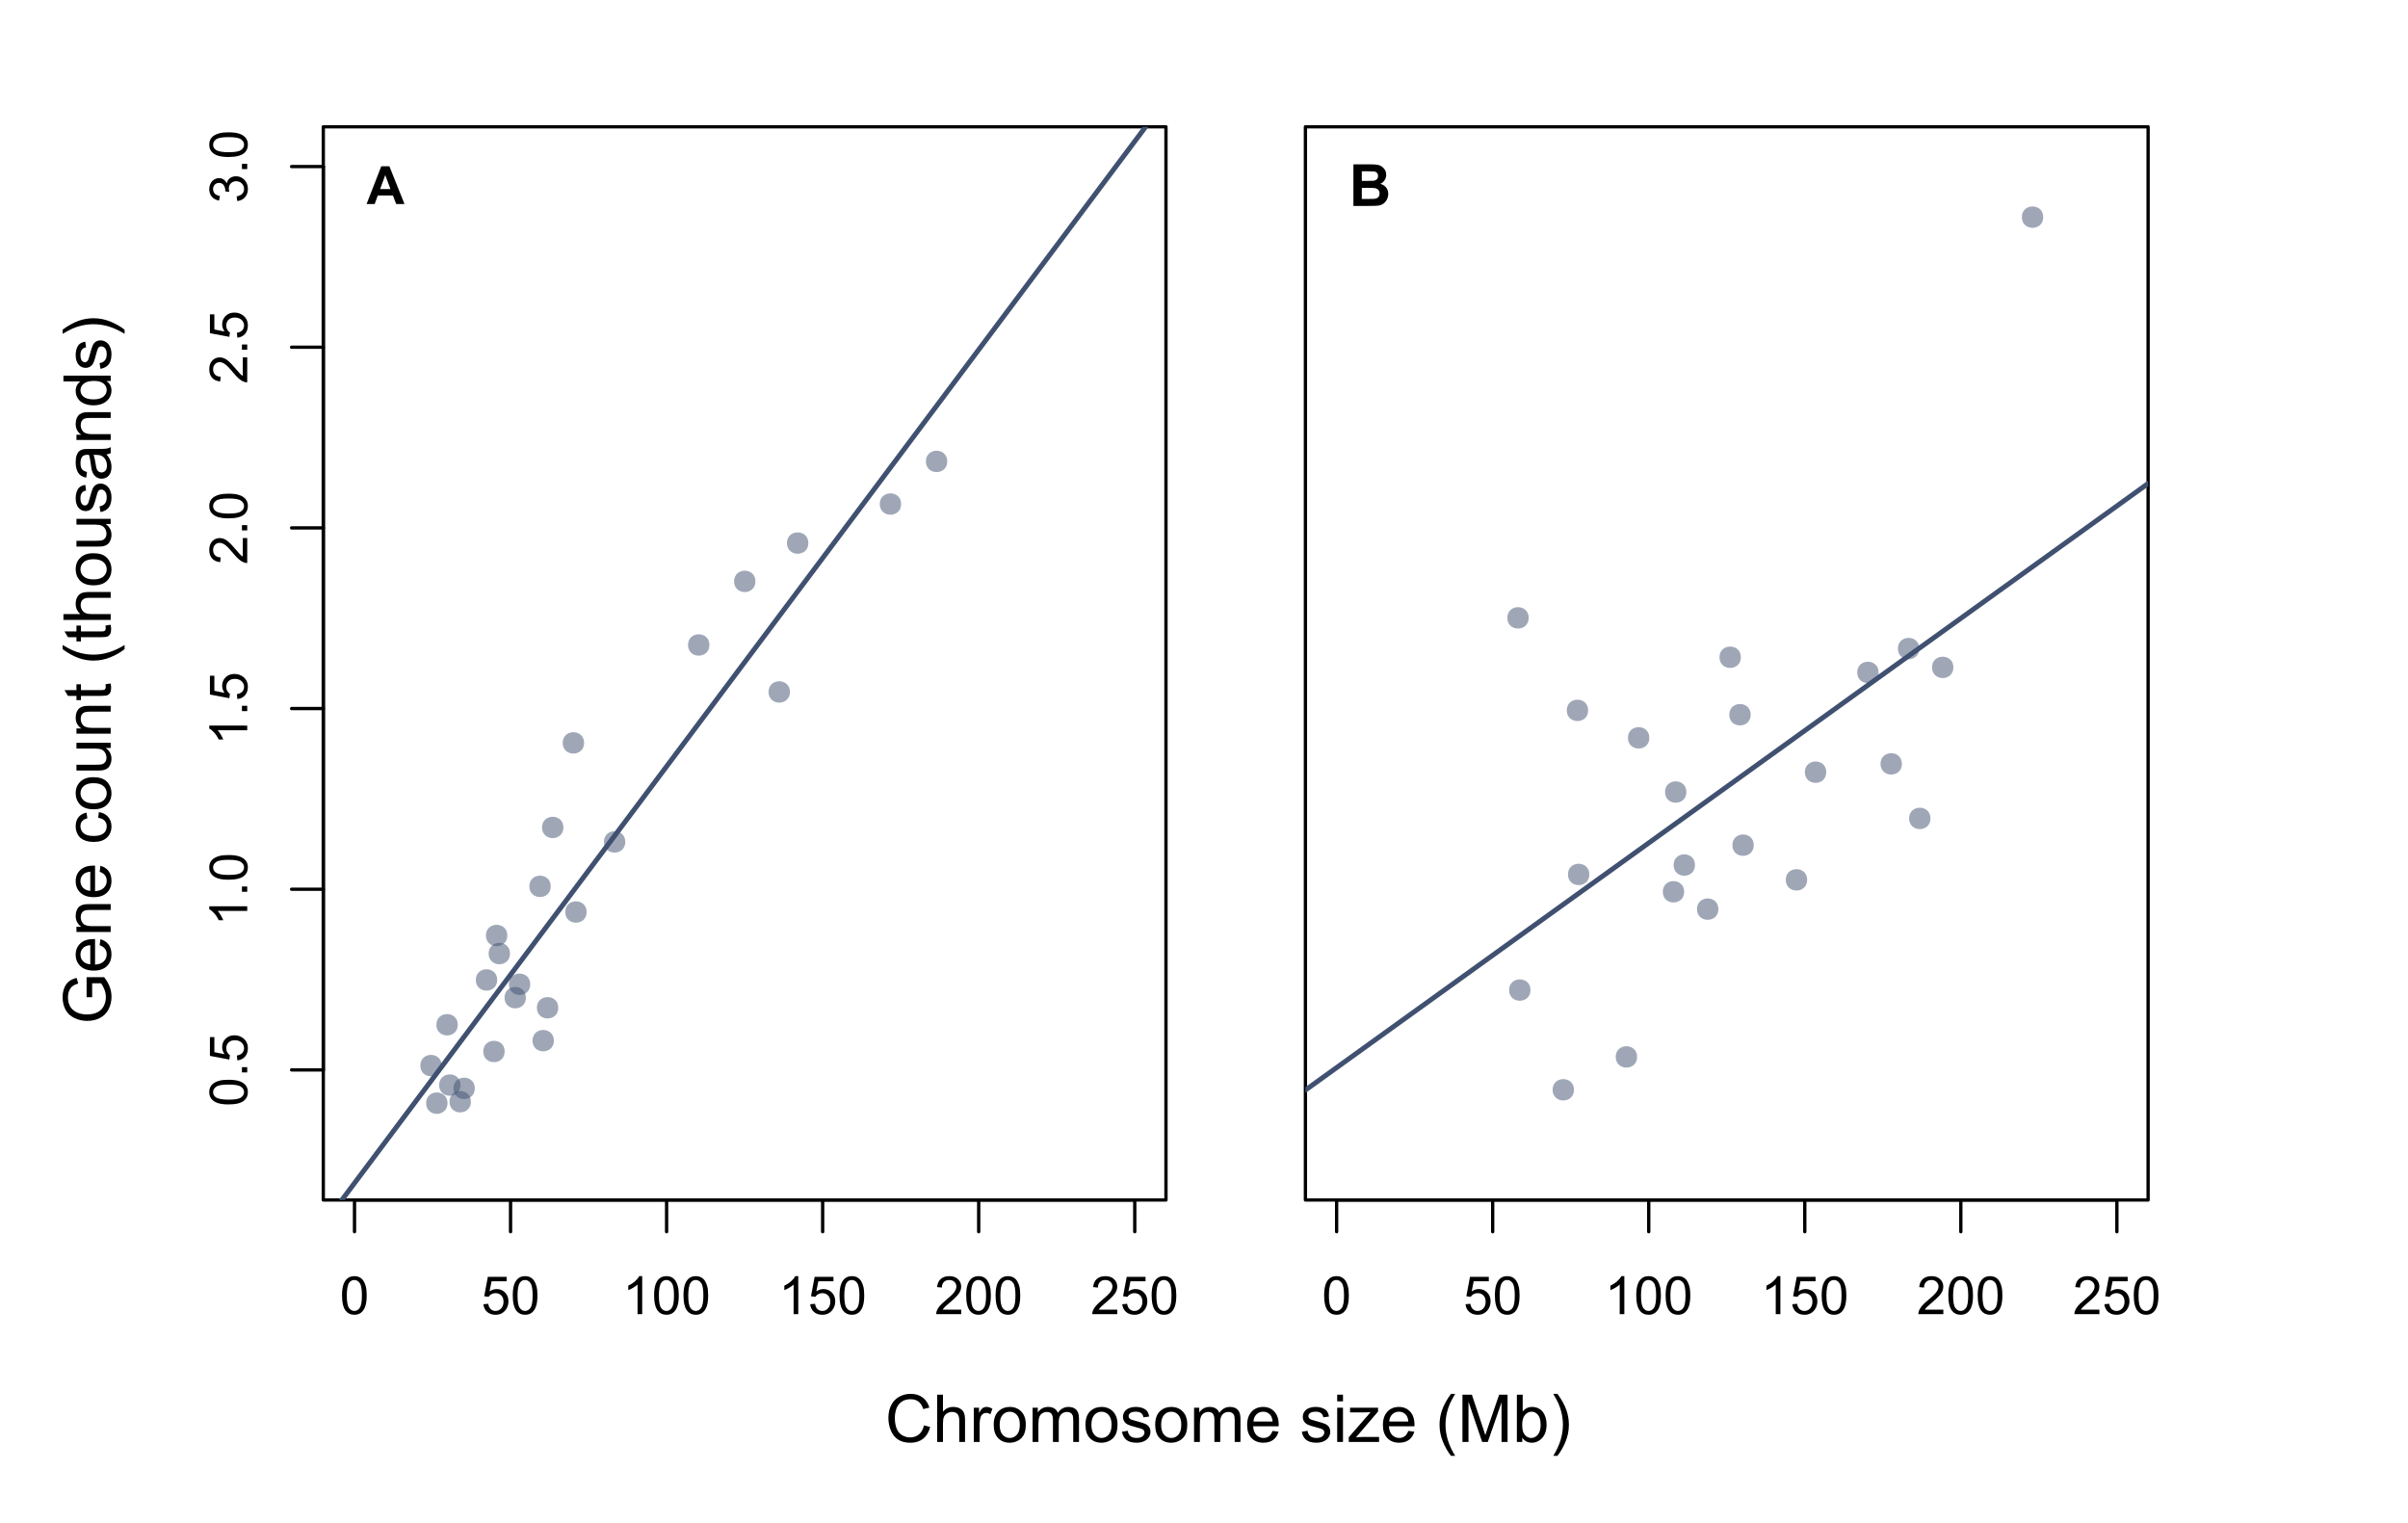<?xml version="1.0" encoding="UTF-8"?>
<svg xmlns="http://www.w3.org/2000/svg" xmlns:xlink="http://www.w3.org/1999/xlink" width="547" height="346" viewBox="0 0 547 346">
<defs>
<g>
<g id="glyph-0-0">
<path d="M 0.5 -4.234 C 0.5 -5.25 0.602 -6.07 0.812 -6.688 C 1.02 -7.309 1.332 -7.785 1.742 -8.121 C 2.156 -8.457 2.672 -8.625 3.297 -8.625 C 3.758 -8.625 4.164 -8.531 4.512 -8.348 C 4.859 -8.16 5.145 -7.895 5.375 -7.543 C 5.598 -7.195 5.777 -6.77 5.906 -6.266 C 6.035 -5.766 6.102 -5.086 6.102 -4.234 C 6.102 -3.227 5.996 -2.414 5.789 -1.797 C 5.582 -1.176 5.273 -0.699 4.859 -0.359 C 4.449 -0.023 3.926 0.148 3.297 0.148 C 2.469 0.148 1.82 -0.152 1.348 -0.742 C 0.781 -1.461 0.5 -2.621 0.5 -4.234 M 1.582 -4.234 C 1.582 -2.824 1.746 -1.887 2.078 -1.422 C 2.406 -0.953 2.812 -0.719 3.297 -0.719 C 3.781 -0.719 4.191 -0.953 4.52 -1.422 C 4.852 -1.891 5.016 -2.828 5.016 -4.234 C 5.016 -5.648 4.852 -6.59 4.52 -7.055 C 4.191 -7.52 3.781 -7.75 3.289 -7.75 C 2.801 -7.75 2.414 -7.547 2.125 -7.137 C 1.766 -6.613 1.582 -5.645 1.582 -4.234 Z M 1.582 -4.234 "/>
</g>
<g id="glyph-0-1">
<path d="M 0.5 -2.25 L 1.605 -2.344 C 1.688 -1.805 1.879 -1.398 2.176 -1.129 C 2.477 -0.855 2.836 -0.719 3.258 -0.719 C 3.766 -0.719 4.195 -0.91 4.547 -1.297 C 4.898 -1.676 5.074 -2.188 5.074 -2.82 C 5.074 -3.418 4.906 -3.895 4.566 -4.242 C 4.23 -4.59 3.785 -4.762 3.242 -4.766 C 2.898 -4.762 2.594 -4.688 2.32 -4.531 C 2.047 -4.379 1.832 -4.18 1.676 -3.93 L 0.688 -4.062 L 1.516 -8.473 L 5.789 -8.473 L 5.789 -7.465 L 2.359 -7.465 L 1.898 -5.156 C 2.414 -5.516 2.953 -5.695 3.523 -5.695 C 4.273 -5.695 4.906 -5.434 5.422 -4.914 C 5.938 -4.395 6.195 -3.727 6.195 -2.914 C 6.195 -2.133 5.965 -1.461 5.516 -0.898 C 4.961 -0.203 4.211 0.148 3.258 0.148 C 2.477 0.148 1.84 -0.074 1.344 -0.508 C 0.852 -0.945 0.57 -1.527 0.5 -2.25 Z M 0.5 -2.25 "/>
</g>
<g id="glyph-0-2">
<path d="M 4.469 0 L 3.414 0 L 3.414 -6.719 C 3.16 -6.477 2.828 -6.234 2.418 -5.992 C 2.004 -5.75 1.633 -5.57 1.305 -5.449 L 1.305 -6.469 C 1.895 -6.746 2.41 -7.082 2.852 -7.477 C 3.293 -7.871 3.605 -8.254 3.789 -8.625 L 4.469 -8.625 Z M 4.469 0 "/>
</g>
<g id="glyph-0-3">
<path d="M 6.039 -1.016 L 6.039 0 L 0.363 0 C 0.355 -0.254 0.395 -0.5 0.484 -0.734 C 0.629 -1.117 0.863 -1.5 1.18 -1.875 C 1.5 -2.25 1.957 -2.684 2.562 -3.176 C 3.492 -3.941 4.125 -4.547 4.453 -4.996 C 4.781 -5.441 4.945 -5.867 4.945 -6.266 C 4.945 -6.68 4.797 -7.035 4.496 -7.32 C 4.199 -7.609 3.809 -7.75 3.328 -7.75 C 2.82 -7.75 2.414 -7.602 2.109 -7.297 C 1.805 -6.992 1.648 -6.57 1.648 -6.031 L 0.562 -6.141 C 0.637 -6.949 0.918 -7.566 1.398 -7.988 C 1.883 -8.414 2.535 -8.625 3.352 -8.625 C 4.176 -8.625 4.828 -8.398 5.309 -7.938 C 5.789 -7.484 6.031 -6.914 6.031 -6.242 C 6.031 -5.895 5.957 -5.559 5.82 -5.227 C 5.676 -4.895 5.445 -4.543 5.117 -4.18 C 4.793 -3.809 4.25 -3.305 3.492 -2.664 C 2.859 -2.133 2.453 -1.773 2.273 -1.586 C 2.094 -1.395 1.945 -1.203 1.828 -1.016 Z M 6.039 -1.016 "/>
</g>
<g id="glyph-1-0">
<path d="M -4.234 -0.5 C -5.25 -0.5 -6.07 -0.602 -6.688 -0.812 C -7.309 -1.02 -7.785 -1.332 -8.121 -1.742 C -8.457 -2.156 -8.625 -2.672 -8.625 -3.301 C -8.625 -3.758 -8.531 -4.164 -8.348 -4.512 C -8.16 -4.859 -7.895 -5.145 -7.543 -5.375 C -7.195 -5.598 -6.77 -5.777 -6.266 -5.906 C -5.766 -6.035 -5.086 -6.102 -4.234 -6.102 C -3.227 -6.102 -2.414 -5.996 -1.797 -5.789 C -1.176 -5.582 -0.699 -5.273 -0.359 -4.859 C -0.023 -4.449 0.148 -3.926 0.148 -3.297 C 0.148 -2.469 -0.152 -1.82 -0.742 -1.348 C -1.461 -0.781 -2.621 -0.5 -4.234 -0.5 M -4.234 -1.582 C -2.824 -1.582 -1.887 -1.746 -1.422 -2.078 C -0.953 -2.406 -0.719 -2.812 -0.719 -3.297 C -0.719 -3.781 -0.953 -4.191 -1.422 -4.52 C -1.891 -4.852 -2.828 -5.016 -4.234 -5.016 C -5.648 -5.016 -6.59 -4.852 -7.055 -4.52 C -7.52 -4.191 -7.75 -3.781 -7.75 -3.289 C -7.75 -2.801 -7.547 -2.414 -7.137 -2.129 C -6.613 -1.766 -5.645 -1.582 -4.234 -1.582 Z M -4.234 -1.582 "/>
</g>
<g id="glyph-1-1">
<path d="M 0 -1.09 L -1.203 -1.09 L -1.199 -2.289 L 0 -2.289 Z M 0 -1.09 "/>
</g>
<g id="glyph-1-2">
<path d="M -2.25 -0.5 L -2.344 -1.605 C -1.805 -1.688 -1.398 -1.879 -1.129 -2.176 C -0.855 -2.477 -0.719 -2.836 -0.719 -3.258 C -0.719 -3.766 -0.91 -4.195 -1.293 -4.547 C -1.676 -4.898 -2.184 -5.074 -2.816 -5.074 C -3.418 -5.074 -3.895 -4.906 -4.242 -4.566 C -4.59 -4.23 -4.762 -3.785 -4.766 -3.242 C -4.762 -2.902 -4.688 -2.594 -4.531 -2.32 C -4.379 -2.047 -4.18 -1.832 -3.93 -1.676 L -4.062 -0.688 L -8.473 -1.52 L -8.473 -5.789 L -7.465 -5.789 L -7.465 -2.363 L -5.156 -1.898 C -5.516 -2.414 -5.695 -2.953 -5.695 -3.523 C -5.695 -4.273 -5.434 -4.906 -4.914 -5.422 C -4.395 -5.938 -3.727 -6.195 -2.91 -6.195 C -2.133 -6.195 -1.461 -5.965 -0.895 -5.516 C -0.203 -4.961 0.148 -4.211 0.148 -3.258 C 0.148 -2.477 -0.074 -1.84 -0.508 -1.344 C -0.945 -0.852 -1.527 -0.57 -2.25 -0.5 Z M -2.25 -0.5 "/>
</g>
<g id="glyph-1-3">
<path d="M 0 -4.469 L 0 -3.414 L -6.719 -3.418 C -6.477 -3.16 -6.234 -2.828 -5.992 -2.418 C -5.75 -2.004 -5.57 -1.637 -5.449 -1.309 L -6.469 -1.309 C -6.746 -1.895 -7.082 -2.41 -7.477 -2.855 C -7.871 -3.293 -8.254 -3.605 -8.625 -3.793 L -8.625 -4.473 Z M 0 -4.469 "/>
</g>
<g id="glyph-1-4">
<path d="M -1.012 -6.039 L 0 -6.039 L 0 -0.363 C -0.254 -0.355 -0.5 -0.395 -0.734 -0.488 C -1.117 -0.629 -1.5 -0.863 -1.875 -1.18 C -2.25 -1.5 -2.684 -1.957 -3.176 -2.562 C -3.941 -3.492 -4.547 -4.125 -4.996 -4.453 C -5.441 -4.781 -5.867 -4.945 -6.266 -4.945 C -6.68 -4.945 -7.035 -4.797 -7.32 -4.496 C -7.609 -4.199 -7.75 -3.809 -7.75 -3.328 C -7.75 -2.82 -7.602 -2.414 -7.297 -2.109 C -6.992 -1.805 -6.57 -1.648 -6.031 -1.648 L -6.141 -0.562 C -6.949 -0.637 -7.566 -0.918 -7.988 -1.402 C -8.414 -1.883 -8.625 -2.535 -8.625 -3.352 C -8.625 -4.176 -8.398 -4.828 -7.938 -5.309 C -7.484 -5.789 -6.914 -6.031 -6.242 -6.031 C -5.895 -6.031 -5.559 -5.957 -5.227 -5.82 C -4.895 -5.676 -4.543 -5.445 -4.18 -5.117 C -3.809 -4.793 -3.305 -4.25 -2.664 -3.492 C -2.133 -2.859 -1.773 -2.453 -1.586 -2.273 C -1.395 -2.094 -1.203 -1.945 -1.012 -1.828 Z M -1.012 -6.039 "/>
</g>
<g id="glyph-1-5">
<path d="M -2.266 -0.504 L -2.406 -1.559 C -1.812 -1.68 -1.379 -1.887 -1.117 -2.176 C -0.852 -2.469 -0.719 -2.82 -0.719 -3.242 C -0.719 -3.734 -0.891 -4.156 -1.234 -4.496 C -1.578 -4.84 -2.004 -5.008 -2.512 -5.008 C -2.996 -5.008 -3.398 -4.852 -3.711 -4.535 C -4.027 -4.219 -4.184 -3.816 -4.184 -3.328 C -4.184 -3.129 -4.145 -2.879 -4.066 -2.586 L -4.992 -2.703 C -4.984 -2.773 -4.98 -2.828 -4.98 -2.871 C -4.98 -3.32 -5.098 -3.723 -5.332 -4.086 C -5.566 -4.441 -5.926 -4.621 -6.414 -4.625 C -6.805 -4.621 -7.121 -4.492 -7.375 -4.23 C -7.629 -3.969 -7.758 -3.629 -7.758 -3.219 C -7.758 -2.805 -7.629 -2.465 -7.371 -2.191 C -7.113 -1.918 -6.727 -1.742 -6.211 -1.664 L -6.398 -0.609 C -7.105 -0.738 -7.652 -1.031 -8.043 -1.488 C -8.43 -1.945 -8.625 -2.516 -8.625 -3.195 C -8.625 -3.664 -8.523 -4.094 -8.324 -4.488 C -8.121 -4.883 -7.848 -5.184 -7.5 -5.395 C -7.152 -5.602 -6.781 -5.707 -6.391 -5.707 C -6.02 -5.707 -5.684 -5.609 -5.379 -5.406 C -5.074 -5.211 -4.832 -4.914 -4.652 -4.523 C -4.535 -5.031 -4.293 -5.426 -3.922 -5.707 C -3.555 -5.988 -3.09 -6.129 -2.535 -6.129 C -1.785 -6.129 -1.152 -5.855 -0.629 -5.309 C -0.109 -4.762 0.152 -4.07 0.152 -3.234 C 0.152 -2.48 -0.074 -1.855 -0.52 -1.355 C -0.969 -0.859 -1.555 -0.574 -2.266 -0.504 Z M -2.266 -0.504 "/>
</g>
<g id="glyph-2-0">
<path d="M 8.82 -3.766 L 10.238 -3.406 C 9.941 -2.238 9.406 -1.348 8.633 -0.734 C 7.859 -0.125 6.91 0.184 5.793 0.184 C 4.637 0.184 3.695 -0.051 2.969 -0.523 C 2.246 -0.996 1.691 -1.676 1.316 -2.57 C 0.938 -3.465 0.746 -4.422 0.746 -5.449 C 0.746 -6.566 0.961 -7.543 1.387 -8.375 C 1.816 -9.207 2.422 -9.84 3.211 -10.273 C 4 -10.703 4.867 -10.922 5.816 -10.922 C 6.891 -10.922 7.793 -10.648 8.523 -10.102 C 9.258 -9.555 9.77 -8.785 10.055 -7.793 L 8.656 -7.465 C 8.406 -8.246 8.047 -8.812 7.574 -9.172 C 7.098 -9.527 6.504 -9.703 5.785 -9.703 C 4.961 -9.703 4.27 -9.508 3.719 -9.109 C 3.164 -8.715 2.773 -8.184 2.547 -7.52 C 2.324 -6.852 2.211 -6.164 2.211 -5.457 C 2.211 -4.543 2.344 -3.746 2.609 -3.066 C 2.879 -2.383 3.289 -1.875 3.852 -1.539 C 4.414 -1.203 5.023 -1.031 5.676 -1.031 C 6.473 -1.031 7.145 -1.262 7.699 -1.723 C 8.25 -2.18 8.621 -2.859 8.82 -3.766 Z M 8.82 -3.766 "/>
</g>
<g id="glyph-2-1">
<path d="M 0.988 0 L 0.988 -10.738 L 2.309 -10.738 L 2.309 -6.883 C 2.922 -7.598 3.699 -7.953 4.637 -7.953 C 5.211 -7.953 5.711 -7.84 6.137 -7.613 C 6.562 -7.387 6.867 -7.074 7.051 -6.672 C 7.234 -6.273 7.324 -5.691 7.324 -4.93 L 7.324 0 L 6.008 0 L 6.008 -4.93 C 6.008 -5.59 5.863 -6.066 5.578 -6.367 C 5.293 -6.668 4.887 -6.82 4.367 -6.82 C 3.973 -6.82 3.605 -6.719 3.262 -6.516 C 2.918 -6.312 2.672 -6.039 2.527 -5.691 C 2.379 -5.344 2.309 -4.867 2.309 -4.254 L 2.309 0 Z M 0.988 0 "/>
</g>
<g id="glyph-2-2">
<path d="M 0.973 0 L 0.973 -7.777 L 2.16 -7.777 L 2.16 -6.598 C 2.465 -7.152 2.742 -7.516 3 -7.691 C 3.254 -7.867 3.539 -7.953 3.844 -7.953 C 4.289 -7.953 4.742 -7.812 5.199 -7.531 L 4.746 -6.305 C 4.422 -6.496 4.102 -6.59 3.781 -6.594 C 3.492 -6.59 3.23 -6.504 3.004 -6.332 C 2.773 -6.16 2.609 -5.918 2.512 -5.609 C 2.367 -5.141 2.293 -4.629 2.293 -4.07 L 2.293 0 Z M 0.973 0 "/>
</g>
<g id="glyph-2-3">
<path d="M 0.5 -3.891 C 0.5 -5.328 0.898 -6.395 1.699 -7.09 C 2.367 -7.664 3.184 -7.953 4.145 -7.953 C 5.215 -7.953 6.09 -7.605 6.766 -6.902 C 7.445 -6.203 7.785 -5.234 7.785 -4 C 7.785 -2.996 7.637 -2.211 7.336 -1.637 C 7.035 -1.062 6.598 -0.617 6.023 -0.301 C 5.449 0.016 4.824 0.176 4.145 0.176 C 3.055 0.176 2.176 -0.172 1.504 -0.871 C 0.832 -1.57 0.5 -2.574 0.5 -3.891 M 1.852 -3.891 C 1.852 -2.895 2.07 -2.148 2.504 -1.652 C 2.938 -1.156 3.484 -0.906 4.145 -0.906 C 4.801 -0.906 5.344 -1.156 5.777 -1.656 C 6.215 -2.152 6.43 -2.914 6.43 -3.934 C 6.43 -4.895 6.211 -5.625 5.773 -6.121 C 5.34 -6.613 4.793 -6.863 4.145 -6.863 C 3.484 -6.863 2.938 -6.617 2.504 -6.125 C 2.07 -5.629 1.852 -4.887 1.852 -3.891 Z M 1.852 -3.891 "/>
</g>
<g id="glyph-2-4">
<path d="M 0.988 0 L 0.988 -7.777 L 2.168 -7.777 L 2.168 -6.688 C 2.41 -7.066 2.738 -7.375 3.141 -7.605 C 3.547 -7.84 4.008 -7.953 4.527 -7.953 C 5.102 -7.953 5.574 -7.836 5.945 -7.594 C 6.312 -7.355 6.57 -7.02 6.723 -6.594 C 7.34 -7.5 8.141 -7.953 9.125 -7.953 C 9.898 -7.953 10.492 -7.742 10.906 -7.312 C 11.32 -6.887 11.527 -6.227 11.527 -5.34 L 11.527 0 L 10.219 0 L 10.219 -4.898 C 10.219 -5.426 10.176 -5.809 10.09 -6.039 C 10.004 -6.27 9.848 -6.457 9.625 -6.598 C 9.398 -6.742 9.137 -6.812 8.832 -6.812 C 8.285 -6.812 7.832 -6.629 7.469 -6.266 C 7.109 -5.902 6.93 -5.32 6.93 -4.52 L 6.93 0 L 5.609 0 L 5.609 -5.055 C 5.609 -5.641 5.504 -6.078 5.289 -6.371 C 5.074 -6.664 4.723 -6.812 4.234 -6.812 C 3.863 -6.812 3.52 -6.715 3.203 -6.52 C 2.891 -6.324 2.66 -6.039 2.52 -5.66 C 2.379 -5.285 2.309 -4.742 2.309 -4.035 L 2.309 0 Z M 0.988 0 "/>
</g>
<g id="glyph-2-5">
<path d="M 0.461 -2.32 L 1.766 -2.527 C 1.84 -2.004 2.043 -1.605 2.375 -1.324 C 2.711 -1.047 3.18 -0.906 3.781 -0.906 C 4.383 -0.906 4.836 -1.031 5.125 -1.277 C 5.422 -1.523 5.566 -1.812 5.566 -2.145 C 5.566 -2.445 5.438 -2.68 5.18 -2.848 C 4.996 -2.965 4.547 -3.113 3.832 -3.297 C 2.863 -3.539 2.195 -3.75 1.82 -3.93 C 1.445 -4.109 1.164 -4.355 0.969 -4.668 C 0.777 -4.984 0.68 -5.332 0.68 -5.711 C 0.68 -6.059 0.762 -6.379 0.918 -6.676 C 1.078 -6.973 1.293 -7.215 1.566 -7.414 C 1.773 -7.562 2.051 -7.691 2.406 -7.797 C 2.762 -7.902 3.141 -7.953 3.547 -7.953 C 4.156 -7.953 4.691 -7.867 5.152 -7.691 C 5.613 -7.516 5.953 -7.277 6.176 -6.977 C 6.395 -6.676 6.547 -6.273 6.629 -5.773 L 5.34 -5.594 C 5.281 -5.996 5.109 -6.309 4.832 -6.531 C 4.551 -6.758 4.152 -6.871 3.641 -6.871 C 3.035 -6.871 2.602 -6.77 2.344 -6.57 C 2.086 -6.371 1.957 -6.137 1.957 -5.867 C 1.957 -5.695 2.008 -5.543 2.117 -5.406 C 2.223 -5.262 2.391 -5.145 2.621 -5.055 C 2.754 -5.004 3.141 -4.891 3.785 -4.719 C 4.719 -4.469 5.371 -4.266 5.738 -4.105 C 6.105 -3.945 6.395 -3.715 6.605 -3.414 C 6.816 -3.109 6.922 -2.734 6.922 -2.285 C 6.922 -1.844 6.793 -1.434 6.535 -1.043 C 6.281 -0.656 5.91 -0.355 5.426 -0.145 C 4.945 0.07 4.398 0.176 3.785 0.176 C 2.777 0.176 2.004 -0.035 1.477 -0.453 C 0.945 -0.875 0.609 -1.496 0.461 -2.32 Z M 0.461 -2.32 "/>
</g>
<g id="glyph-2-6">
<path d="M 6.312 -2.504 L 7.676 -2.336 C 7.461 -1.539 7.062 -0.922 6.48 -0.484 C 5.902 -0.043 5.16 0.176 4.254 0.176 C 3.117 0.176 2.215 -0.176 1.551 -0.875 C 0.883 -1.574 0.551 -2.559 0.551 -3.824 C 0.551 -5.133 0.887 -6.148 1.559 -6.871 C 2.234 -7.594 3.109 -7.953 4.184 -7.953 C 5.223 -7.953 6.07 -7.602 6.73 -6.891 C 7.391 -6.184 7.719 -5.188 7.719 -3.902 C 7.719 -3.824 7.719 -3.707 7.711 -3.551 L 1.91 -3.551 C 1.961 -2.699 2.203 -2.043 2.637 -1.59 C 3.07 -1.137 3.613 -0.906 4.262 -0.906 C 4.746 -0.906 5.16 -1.035 5.5 -1.289 C 5.844 -1.543 6.113 -1.949 6.312 -2.504 M 1.984 -4.637 L 6.328 -4.637 C 6.27 -5.289 6.102 -5.781 5.828 -6.109 C 5.41 -6.617 4.867 -6.871 4.195 -6.871 C 3.59 -6.871 3.082 -6.668 2.668 -6.262 C 2.258 -5.855 2.027 -5.316 1.984 -4.637 Z M 1.984 -4.637 "/>
</g>
<g id="glyph-2-7">
</g>
<g id="glyph-2-8">
<path d="M 0.996 -9.223 L 0.996 -10.738 L 2.312 -10.738 L 2.312 -9.223 L 0.996 -9.223 M 0.996 0 L 0.996 -7.777 L 2.312 -7.777 L 2.312 0 Z M 0.996 0 "/>
</g>
<g id="glyph-2-9">
<path d="M 0.293 0 L 0.293 -1.07 L 5.242 -6.754 C 4.684 -6.723 4.188 -6.711 3.758 -6.711 L 0.586 -6.711 L 0.586 -7.777 L 6.945 -7.777 L 6.945 -6.906 L 2.73 -1.969 L 1.918 -1.07 C 2.508 -1.113 3.062 -1.137 3.582 -1.137 L 7.18 -1.137 L 7.18 0 Z M 0.293 0 "/>
</g>
<g id="glyph-2-10">
<path d="M 3.508 3.156 C 2.781 2.238 2.164 1.164 1.664 -0.066 C 1.16 -1.297 0.906 -2.57 0.906 -3.891 C 0.906 -5.051 1.098 -6.164 1.473 -7.23 C 1.91 -8.465 2.59 -9.695 3.508 -10.922 L 4.453 -10.922 C 3.863 -9.906 3.473 -9.18 3.281 -8.746 C 2.984 -8.07 2.75 -7.367 2.578 -6.637 C 2.367 -5.723 2.262 -4.805 2.262 -3.883 C 2.262 -1.535 2.992 0.812 4.453 3.156 Z M 3.508 3.156 "/>
</g>
<g id="glyph-2-11">
<path d="M 1.113 0 L 1.113 -10.738 L 3.25 -10.738 L 5.793 -3.133 C 6.027 -2.426 6.199 -1.898 6.305 -1.547 C 6.43 -1.938 6.617 -2.508 6.879 -3.266 L 9.449 -10.738 L 11.359 -10.738 L 11.359 0 L 9.992 0 L 9.992 -8.988 L 6.871 0 L 5.59 0 L 2.484 -9.141 L 2.484 0 Z M 1.113 0 "/>
</g>
<g id="glyph-2-12">
<path d="M 2.203 0 L 0.98 0 L 0.98 -10.738 L 2.301 -10.738 L 2.301 -6.906 C 2.855 -7.605 3.566 -7.953 4.43 -7.953 C 4.91 -7.953 5.363 -7.859 5.789 -7.664 C 6.219 -7.473 6.57 -7.199 6.844 -6.852 C 7.121 -6.504 7.336 -6.082 7.492 -5.59 C 7.648 -5.094 7.727 -4.566 7.727 -4.008 C 7.727 -2.672 7.398 -1.645 6.738 -0.914 C 6.078 -0.188 5.289 0.176 4.367 0.176 C 3.445 0.176 2.727 -0.207 2.203 -0.973 L 2.203 0 M 2.191 -3.949 C 2.191 -3.016 2.316 -2.34 2.57 -1.926 C 2.984 -1.246 3.547 -0.906 4.254 -0.906 C 4.832 -0.906 5.328 -1.16 5.75 -1.66 C 6.168 -2.16 6.379 -2.906 6.379 -3.898 C 6.379 -4.91 6.18 -5.66 5.773 -6.145 C 5.371 -6.629 4.887 -6.871 4.312 -6.871 C 3.738 -6.871 3.238 -6.621 2.82 -6.121 C 2.398 -5.617 2.191 -4.895 2.191 -3.949 Z M 2.191 -3.949 "/>
</g>
<g id="glyph-2-13">
<path d="M 1.852 3.156 L 0.906 3.156 C 2.367 0.812 3.098 -1.535 3.098 -3.883 C 3.098 -4.801 2.992 -5.711 2.781 -6.613 C 2.617 -7.348 2.387 -8.051 2.086 -8.723 C 1.898 -9.164 1.504 -9.895 0.906 -10.922 L 1.852 -10.922 C 2.77 -9.695 3.449 -8.465 3.891 -7.23 C 4.266 -6.164 4.453 -5.051 4.453 -3.891 C 4.453 -2.57 4.199 -1.297 3.695 -0.066 C 3.191 1.164 2.574 2.238 1.852 3.156 Z M 1.852 3.156 "/>
</g>
<g id="glyph-3-0">
<path d="M -4.211 -6.18 L -5.473 -6.18 L -5.477 -10.73 L -1.492 -10.73 C -0.938 -10.031 -0.52 -9.312 -0.238 -8.57 C 0.043 -7.828 0.184 -7.066 0.184 -6.285 C 0.184 -5.23 -0.043 -4.27 -0.496 -3.41 C -0.945 -2.547 -1.598 -1.898 -2.453 -1.457 C -3.309 -1.02 -4.262 -0.797 -5.316 -0.797 C -6.363 -0.797 -7.336 -1.016 -8.242 -1.453 C -9.148 -1.891 -9.82 -2.52 -10.262 -3.34 C -10.699 -4.16 -10.922 -5.105 -10.922 -6.176 C -10.922 -6.949 -10.793 -7.652 -10.543 -8.281 C -10.293 -8.906 -9.941 -9.398 -9.492 -9.758 C -9.043 -10.113 -8.457 -10.383 -7.734 -10.57 L -7.383 -9.289 C -7.93 -9.125 -8.359 -8.926 -8.672 -8.688 C -8.984 -8.445 -9.234 -8.105 -9.422 -7.66 C -9.609 -7.215 -9.703 -6.723 -9.703 -6.184 C -9.703 -5.531 -9.605 -4.969 -9.406 -4.496 C -9.211 -4.023 -8.949 -3.641 -8.629 -3.352 C -8.305 -3.059 -7.953 -2.836 -7.566 -2.672 C -6.902 -2.398 -6.18 -2.262 -5.406 -2.262 C -4.449 -2.262 -3.648 -2.43 -3.004 -2.758 C -2.359 -3.086 -1.879 -3.566 -1.566 -4.195 C -1.254 -4.828 -1.098 -5.496 -1.098 -6.203 C -1.098 -6.82 -1.219 -7.418 -1.453 -8.004 C -1.691 -8.59 -1.941 -9.035 -2.211 -9.34 L -4.211 -9.34 Z M -4.211 -6.18 "/>
</g>
<g id="glyph-3-1">
<path d="M -2.504 -6.312 L -2.336 -7.676 C -1.539 -7.461 -0.922 -7.062 -0.484 -6.48 C -0.043 -5.902 0.176 -5.16 0.176 -4.254 C 0.176 -3.117 -0.176 -2.215 -0.875 -1.551 C -1.574 -0.883 -2.559 -0.551 -3.824 -0.551 C -5.133 -0.551 -6.148 -0.887 -6.871 -1.559 C -7.594 -2.234 -7.953 -3.109 -7.953 -4.184 C -7.953 -5.223 -7.602 -6.07 -6.891 -6.73 C -6.184 -7.391 -5.188 -7.719 -3.902 -7.719 C -3.824 -7.719 -3.707 -7.719 -3.551 -7.711 L -3.551 -1.91 C -2.699 -1.961 -2.043 -2.203 -1.59 -2.637 C -1.137 -3.07 -0.906 -3.613 -0.906 -4.262 C -0.906 -4.746 -1.035 -5.16 -1.289 -5.5 C -1.543 -5.844 -1.949 -6.113 -2.504 -6.312 M -4.637 -1.984 L -4.637 -6.328 C -5.289 -6.27 -5.781 -6.102 -6.109 -5.828 C -6.617 -5.41 -6.871 -4.867 -6.871 -4.195 C -6.871 -3.59 -6.668 -3.082 -6.262 -2.668 C -5.855 -2.258 -5.316 -2.027 -4.637 -1.984 Z M -4.637 -1.984 "/>
</g>
<g id="glyph-3-2">
<path d="M 0 -0.988 L -7.777 -0.988 L -7.777 -2.176 L -6.672 -2.176 C -7.527 -2.746 -7.953 -3.57 -7.953 -4.652 C -7.953 -5.121 -7.871 -5.551 -7.703 -5.945 C -7.531 -6.336 -7.312 -6.629 -7.039 -6.828 C -6.766 -7.02 -6.441 -7.156 -6.062 -7.234 C -5.82 -7.285 -5.395 -7.309 -4.781 -7.309 L 0 -7.309 L 0 -5.992 L -4.73 -5.992 C -5.27 -5.992 -5.672 -5.941 -5.938 -5.836 C -6.203 -5.734 -6.414 -5.555 -6.574 -5.293 C -6.73 -5.031 -6.812 -4.723 -6.812 -4.371 C -6.812 -3.812 -6.633 -3.328 -6.277 -2.918 C -5.922 -2.512 -5.242 -2.309 -4.25 -2.309 L 0 -2.309 Z M 0 -0.988 "/>
</g>
<g id="glyph-3-3">
</g>
<g id="glyph-3-4">
<path d="M -2.848 -6.062 L -2.68 -7.359 C -1.785 -7.219 -1.086 -6.855 -0.582 -6.273 C -0.078 -5.691 0.176 -4.973 0.176 -4.125 C 0.176 -3.059 -0.172 -2.203 -0.867 -1.555 C -1.562 -0.91 -2.562 -0.586 -3.859 -0.586 C -4.699 -0.586 -5.434 -0.727 -6.062 -1.004 C -6.695 -1.281 -7.168 -1.707 -7.48 -2.273 C -7.797 -2.844 -7.953 -3.461 -7.953 -4.133 C -7.953 -4.977 -7.742 -5.668 -7.312 -6.203 C -6.887 -6.742 -6.277 -7.086 -5.492 -7.234 L -5.297 -5.953 C -5.816 -5.832 -6.211 -5.617 -6.477 -5.305 C -6.738 -4.996 -6.871 -4.621 -6.871 -4.184 C -6.871 -3.52 -6.633 -2.977 -6.156 -2.562 C -5.68 -2.148 -4.926 -1.941 -3.898 -1.941 C -2.852 -1.941 -2.094 -2.141 -1.617 -2.543 C -1.145 -2.941 -0.906 -3.465 -0.906 -4.109 C -0.906 -4.625 -1.066 -5.059 -1.383 -5.406 C -1.703 -5.75 -2.191 -5.973 -2.848 -6.062 Z M -2.848 -6.062 "/>
</g>
<g id="glyph-3-5">
<path d="M -3.891 -0.5 C -5.328 -0.5 -6.395 -0.898 -7.09 -1.699 C -7.664 -2.367 -7.953 -3.184 -7.953 -4.145 C -7.953 -5.215 -7.605 -6.09 -6.902 -6.766 C -6.203 -7.445 -5.234 -7.785 -4 -7.785 C -2.996 -7.785 -2.211 -7.637 -1.637 -7.336 C -1.062 -7.035 -0.617 -6.598 -0.301 -6.023 C 0.016 -5.449 0.176 -4.824 0.176 -4.145 C 0.176 -3.055 -0.172 -2.176 -0.871 -1.504 C -1.57 -0.832 -2.574 -0.5 -3.891 -0.5 M -3.891 -1.852 C -2.895 -1.852 -2.148 -2.07 -1.652 -2.504 C -1.156 -2.938 -0.906 -3.484 -0.906 -4.145 C -0.906 -4.801 -1.156 -5.344 -1.656 -5.777 C -2.152 -6.215 -2.914 -6.43 -3.934 -6.43 C -4.895 -6.43 -5.625 -6.211 -6.121 -5.773 C -6.613 -5.34 -6.863 -4.793 -6.863 -4.145 C -6.863 -3.488 -6.617 -2.938 -6.125 -2.504 C -5.629 -2.07 -4.887 -1.852 -3.891 -1.852 Z M -3.891 -1.852 "/>
</g>
<g id="glyph-3-6">
<path d="M 0 -6.086 L -1.141 -6.086 C -0.262 -5.48 0.176 -4.656 0.176 -3.617 C 0.176 -3.16 0.086 -2.73 -0.086 -2.332 C -0.262 -1.934 -0.484 -1.641 -0.75 -1.445 C -1.016 -1.254 -1.344 -1.117 -1.727 -1.039 C -1.988 -0.984 -2.398 -0.961 -2.961 -0.961 L -7.777 -0.961 L -7.777 -2.277 L -3.465 -2.277 C -2.777 -2.277 -2.312 -2.305 -2.074 -2.359 C -1.727 -2.441 -1.453 -2.617 -1.258 -2.887 C -1.059 -3.152 -0.961 -3.484 -0.961 -3.883 C -0.961 -4.277 -1.062 -4.648 -1.262 -4.996 C -1.465 -5.34 -1.742 -5.586 -2.09 -5.73 C -2.441 -5.875 -2.945 -5.945 -3.609 -5.945 L -7.777 -5.949 L -7.777 -7.266 L 0 -7.266 Z M 0 -6.086 "/>
</g>
<g id="glyph-3-7">
<path d="M -1.18 -3.867 L -0.016 -4.059 C 0.062 -3.688 0.102 -3.355 0.102 -3.062 C 0.102 -2.582 0.027 -2.211 -0.125 -1.949 C -0.277 -1.684 -0.477 -1.5 -0.723 -1.391 C -0.969 -1.285 -1.488 -1.23 -2.277 -1.23 L -6.754 -1.23 L -6.754 -0.266 L -7.777 -0.266 L -7.777 -1.23 L -9.703 -1.23 L -10.496 -2.543 L -7.777 -2.543 L -7.777 -3.867 L -6.754 -3.867 L -6.754 -2.543 L -2.203 -2.543 C -1.828 -2.543 -1.586 -2.566 -1.48 -2.609 C -1.371 -2.656 -1.285 -2.734 -1.223 -2.84 C -1.16 -2.941 -1.129 -3.094 -1.129 -3.289 C -1.129 -3.434 -1.145 -3.629 -1.18 -3.867 Z M -1.18 -3.867 "/>
</g>
<g id="glyph-3-8">
<path d="M 3.156 -3.508 C 2.238 -2.781 1.164 -2.164 -0.066 -1.664 C -1.297 -1.16 -2.57 -0.91 -3.891 -0.91 C -5.051 -0.91 -6.164 -1.098 -7.23 -1.473 C -8.465 -1.91 -9.695 -2.59 -10.922 -3.508 L -10.922 -4.453 C -9.906 -3.863 -9.18 -3.473 -8.746 -3.281 C -8.07 -2.984 -7.367 -2.75 -6.637 -2.578 C -5.723 -2.367 -4.805 -2.262 -3.883 -2.262 C -1.535 -2.262 0.812 -2.992 3.156 -4.453 Z M 3.156 -3.508 "/>
</g>
<g id="glyph-3-9">
<path d="M 0 -0.988 L -10.738 -0.988 L -10.738 -2.309 L -6.883 -2.309 C -7.598 -2.922 -7.953 -3.699 -7.953 -4.637 C -7.953 -5.211 -7.84 -5.715 -7.613 -6.137 C -7.387 -6.562 -7.074 -6.867 -6.672 -7.051 C -6.273 -7.234 -5.691 -7.324 -4.93 -7.324 L 0 -7.324 L 0 -6.008 L -4.93 -6.008 C -5.59 -6.008 -6.066 -5.863 -6.367 -5.578 C -6.668 -5.293 -6.82 -4.887 -6.82 -4.367 C -6.82 -3.973 -6.719 -3.605 -6.516 -3.262 C -6.312 -2.918 -6.039 -2.672 -5.691 -2.527 C -5.344 -2.379 -4.867 -2.309 -4.254 -2.309 L 0 -2.309 Z M 0 -0.988 "/>
</g>
<g id="glyph-3-10">
<path d="M -2.32 -0.461 L -2.527 -1.766 C -2.004 -1.84 -1.605 -2.043 -1.324 -2.375 C -1.047 -2.711 -0.906 -3.18 -0.906 -3.781 C -0.906 -4.383 -1.031 -4.836 -1.277 -5.125 C -1.523 -5.422 -1.812 -5.566 -2.145 -5.566 C -2.445 -5.566 -2.68 -5.438 -2.848 -5.18 C -2.965 -4.996 -3.113 -4.547 -3.297 -3.832 C -3.539 -2.863 -3.75 -2.195 -3.93 -1.82 C -4.109 -1.445 -4.355 -1.164 -4.668 -0.969 C -4.984 -0.777 -5.332 -0.68 -5.711 -0.68 C -6.059 -0.68 -6.379 -0.762 -6.676 -0.918 C -6.973 -1.078 -7.215 -1.293 -7.414 -1.566 C -7.562 -1.773 -7.691 -2.051 -7.797 -2.406 C -7.902 -2.762 -7.953 -3.141 -7.953 -3.547 C -7.953 -4.156 -7.867 -4.691 -7.691 -5.152 C -7.516 -5.613 -7.277 -5.953 -6.977 -6.176 C -6.676 -6.395 -6.273 -6.547 -5.773 -6.629 L -5.594 -5.34 C -5.996 -5.281 -6.309 -5.109 -6.531 -4.832 C -6.758 -4.551 -6.871 -4.152 -6.871 -3.641 C -6.871 -3.035 -6.77 -2.602 -6.57 -2.344 C -6.371 -2.086 -6.137 -1.957 -5.867 -1.957 C -5.695 -1.957 -5.543 -2.008 -5.406 -2.117 C -5.262 -2.223 -5.145 -2.391 -5.055 -2.621 C -5.004 -2.754 -4.891 -3.141 -4.719 -3.785 C -4.469 -4.719 -4.266 -5.371 -4.105 -5.738 C -3.945 -6.105 -3.715 -6.395 -3.414 -6.605 C -3.109 -6.816 -2.734 -6.922 -2.285 -6.922 C -1.844 -6.922 -1.434 -6.793 -1.043 -6.535 C -0.656 -6.281 -0.355 -5.91 -0.145 -5.426 C 0.07 -4.945 0.176 -4.398 0.176 -3.785 C 0.176 -2.777 -0.035 -2.004 -0.453 -1.477 C -0.875 -0.945 -1.496 -0.609 -2.32 -0.461 Z M -2.32 -0.461 "/>
</g>
<g id="glyph-3-11">
<path d="M -0.961 -6.062 C -0.543 -5.574 -0.25 -5.105 -0.082 -4.656 C 0.09 -4.203 0.176 -3.719 0.176 -3.199 C 0.176 -2.348 -0.031 -1.688 -0.449 -1.23 C -0.867 -0.77 -1.402 -0.543 -2.051 -0.543 C -2.43 -0.543 -2.781 -0.629 -3.094 -0.801 C -3.41 -0.977 -3.664 -1.203 -3.852 -1.484 C -4.043 -1.766 -4.188 -2.082 -4.285 -2.434 C -4.352 -2.691 -4.418 -3.082 -4.484 -3.605 C -4.609 -4.668 -4.762 -5.453 -4.938 -5.953 C -5.117 -5.961 -5.23 -5.961 -5.281 -5.961 C -5.816 -5.961 -6.195 -5.836 -6.414 -5.59 C -6.715 -5.25 -6.863 -4.75 -6.863 -4.086 C -6.863 -3.465 -6.754 -3.008 -6.535 -2.715 C -6.32 -2.418 -5.934 -2.199 -5.383 -2.059 L -5.559 -0.77 C -6.109 -0.887 -6.555 -1.078 -6.895 -1.348 C -7.234 -1.617 -7.496 -2.004 -7.68 -2.512 C -7.863 -3.02 -7.953 -3.609 -7.953 -4.277 C -7.953 -4.941 -7.875 -5.48 -7.719 -5.895 C -7.562 -6.312 -7.367 -6.617 -7.129 -6.812 C -6.895 -7.008 -6.594 -7.145 -6.234 -7.223 C -6.008 -7.266 -5.602 -7.289 -5.016 -7.289 L -3.258 -7.289 C -2.035 -7.289 -1.258 -7.316 -0.934 -7.371 C -0.609 -7.43 -0.297 -7.539 0 -7.703 L 0 -6.328 C -0.273 -6.191 -0.594 -6.102 -0.961 -6.062 M -3.902 -5.953 C -3.707 -5.477 -3.543 -4.758 -3.406 -3.801 C -3.328 -3.258 -3.238 -2.875 -3.141 -2.652 C -3.043 -2.426 -2.902 -2.254 -2.715 -2.133 C -2.527 -2.008 -2.316 -1.949 -2.086 -1.949 C -1.734 -1.949 -1.441 -2.082 -1.207 -2.348 C -0.973 -2.613 -0.855 -3.004 -0.855 -3.516 C -0.855 -4.023 -0.969 -4.477 -1.191 -4.871 C -1.414 -5.266 -1.715 -5.555 -2.102 -5.742 C -2.398 -5.883 -2.84 -5.953 -3.422 -5.953 Z M -3.902 -5.953 "/>
</g>
<g id="glyph-3-12">
<path d="M 0 -6.035 L -0.98 -6.035 C -0.211 -5.543 0.176 -4.816 0.176 -3.859 C 0.176 -3.238 0.004 -2.668 -0.336 -2.148 C -0.68 -1.629 -1.156 -1.227 -1.77 -0.941 C -2.383 -0.656 -3.086 -0.512 -3.883 -0.512 C -4.656 -0.512 -5.363 -0.641 -5.996 -0.902 C -6.629 -1.16 -7.113 -1.547 -7.449 -2.066 C -7.785 -2.582 -7.953 -3.16 -7.953 -3.801 C -7.953 -4.27 -7.855 -4.688 -7.656 -5.055 C -7.461 -5.422 -7.203 -5.719 -6.883 -5.945 L -10.738 -5.949 L -10.738 -7.258 L 0 -7.258 L 0 -6.035 M -3.883 -1.867 C -2.887 -1.867 -2.141 -2.078 -1.648 -2.496 C -1.156 -2.918 -0.906 -3.414 -0.906 -3.984 C -0.906 -4.559 -1.145 -5.051 -1.613 -5.453 C -2.086 -5.855 -2.805 -6.059 -3.773 -6.059 C -4.836 -6.059 -5.617 -5.852 -6.117 -5.441 C -6.613 -5.031 -6.863 -4.527 -6.863 -3.926 C -6.863 -3.34 -6.625 -2.852 -6.145 -2.457 C -5.668 -2.062 -4.91 -1.867 -3.883 -1.867 Z M -3.883 -1.867 "/>
</g>
<g id="glyph-3-13">
<path d="M 3.156 -1.852 L 3.156 -0.906 C 0.812 -2.367 -1.535 -3.098 -3.883 -3.098 C -4.801 -3.098 -5.711 -2.992 -6.613 -2.785 C -7.348 -2.617 -8.051 -2.387 -8.723 -2.086 C -9.164 -1.898 -9.895 -1.504 -10.922 -0.91 L -10.922 -1.852 C -9.695 -2.77 -8.465 -3.449 -7.23 -3.891 C -6.164 -4.266 -5.051 -4.453 -3.891 -4.453 C -2.57 -4.453 -1.297 -4.199 -0.066 -3.695 C 1.164 -3.191 2.238 -2.574 3.156 -1.852 Z M 3.156 -1.852 "/>
</g>
<g id="glyph-4-0">
<path d="M 8.617 0 L 6.734 0 L 5.984 -1.953 L 2.547 -1.953 L 1.84 0 L 0 0 L 3.344 -8.59 L 5.18 -8.59 L 8.617 0 M 5.426 -3.398 L 4.242 -6.586 L 3.082 -3.398 Z M 5.426 -3.398 "/>
</g>
<g id="glyph-5-0">
<path d="M 0.969 -9.449 L 4.742 -9.449 C 5.492 -9.449 6.051 -9.418 6.418 -9.355 C 6.785 -9.293 7.113 -9.164 7.402 -8.965 C 7.691 -8.77 7.934 -8.504 8.129 -8.176 C 8.32 -7.848 8.418 -7.48 8.418 -7.07 C 8.418 -6.629 8.297 -6.223 8.059 -5.852 C 7.82 -5.484 7.496 -5.207 7.09 -5.02 C 7.664 -4.852 8.109 -4.566 8.418 -4.164 C 8.727 -3.758 8.883 -3.285 8.883 -2.738 C 8.883 -2.309 8.781 -1.891 8.582 -1.484 C 8.383 -1.078 8.109 -0.754 7.762 -0.512 C 7.418 -0.27 6.992 -0.121 6.484 -0.062 C 6.164 -0.031 5.398 -0.008 4.184 0 L 0.969 0 L 0.969 -9.449 M 2.875 -7.875 L 2.875 -5.691 L 4.125 -5.691 C 4.867 -5.691 5.332 -5.703 5.512 -5.723 C 5.836 -5.762 6.094 -5.875 6.281 -6.062 C 6.469 -6.25 6.562 -6.496 6.562 -6.801 C 6.562 -7.094 6.48 -7.328 6.32 -7.512 C 6.16 -7.695 5.918 -7.805 5.602 -7.844 C 5.41 -7.867 4.867 -7.875 3.969 -7.875 L 2.875 -7.875 M 2.875 -4.117 L 2.875 -1.594 L 4.641 -1.594 C 5.328 -1.594 5.766 -1.613 5.949 -1.648 C 6.234 -1.703 6.465 -1.828 6.641 -2.027 C 6.82 -2.227 6.91 -2.496 6.91 -2.828 C 6.91 -3.113 6.84 -3.355 6.703 -3.551 C 6.566 -3.75 6.367 -3.895 6.105 -3.984 C 5.848 -4.074 5.281 -4.117 4.414 -4.117 Z M 2.875 -4.117 "/>
</g>
</g>
<clipPath id="clip-0">
<path clip-rule="nonzero" d="M 73.441 28.801 L 264.863 28.801 L 264.863 272.562 L 73.441 272.562 Z M 73.441 28.801 "/>
</clipPath>
<clipPath id="clip-1">
<path clip-rule="nonzero" d="M 296.539 109 L 487.961 109 L 487.961 249 L 296.539 249 Z M 296.539 109 "/>
</clipPath>
</defs>
<rect x="-54.7" y="-34.6" width="656.4" height="415.2" fill="rgb(100%, 100%, 100%)" fill-opacity="1"/>
<path fill-rule="nonzero" fill="rgb(25.098%, 31.373%, 43.922%)" fill-opacity="0.498" d="M 215.184 104.801 C 215.184 108.039 210.324 108.039 210.324 104.801 C 210.324 101.562 215.184 101.562 215.184 104.801 "/>
<path fill-rule="nonzero" fill="rgb(25.098%, 31.373%, 43.922%)" fill-opacity="0.498" d="M 204.703 114.484 C 204.703 117.727 199.844 117.727 199.844 114.484 C 199.844 111.246 204.703 111.246 204.703 114.484 "/>
<path fill-rule="nonzero" fill="rgb(25.098%, 31.373%, 43.922%)" fill-opacity="0.498" d="M 183.625 123.348 C 183.625 126.59 178.762 126.59 178.762 123.348 C 178.762 120.109 183.625 120.109 183.625 123.348 "/>
<path fill-rule="nonzero" fill="rgb(25.098%, 31.373%, 43.922%)" fill-opacity="0.498" d="M 179.445 157.164 C 179.445 160.402 174.586 160.402 174.586 157.164 C 174.586 153.926 179.445 153.926 179.445 157.164 "/>
<path fill-rule="nonzero" fill="rgb(25.098%, 31.373%, 43.922%)" fill-opacity="0.498" d="M 171.609 132.051 C 171.609 135.289 166.75 135.289 166.75 132.051 C 166.75 128.809 171.609 128.809 171.609 132.051 "/>
<path fill-rule="nonzero" fill="rgb(25.098%, 31.373%, 43.922%)" fill-opacity="0.498" d="M 161.152 146.496 C 161.152 149.734 156.293 149.734 156.293 146.496 C 156.293 143.254 161.152 143.254 161.152 146.496 "/>
<path fill-rule="nonzero" fill="rgb(25.098%, 31.373%, 43.922%)" fill-opacity="0.498" d="M 142.043 191.223 C 142.043 194.465 137.184 194.465 137.184 191.223 C 137.184 187.984 142.043 187.984 142.043 191.223 "/>
<path fill-rule="nonzero" fill="rgb(25.098%, 31.373%, 43.922%)" fill-opacity="0.498" d="M 133.262 207.148 C 133.262 210.387 128.402 210.387 128.402 207.148 C 128.402 203.906 133.262 203.906 133.262 207.148 "/>
<path fill-rule="nonzero" fill="rgb(25.098%, 31.373%, 43.922%)" fill-opacity="0.498" d="M 132.688 168.734 C 132.688 171.977 127.824 171.977 127.824 168.734 C 127.824 165.496 132.688 165.496 132.688 168.734 "/>
<path fill-rule="nonzero" fill="rgb(25.098%, 31.373%, 43.922%)" fill-opacity="0.498" d="M 127.984 187.941 C 127.984 191.18 123.125 191.18 123.125 187.941 C 123.125 184.703 127.984 184.703 127.984 187.941 "/>
<path fill-rule="nonzero" fill="rgb(25.098%, 31.373%, 43.922%)" fill-opacity="0.498" d="M 126.816 228.898 C 126.816 232.137 121.957 232.137 121.957 228.898 C 121.957 225.656 126.816 225.656 126.816 228.898 "/>
<path fill-rule="nonzero" fill="rgb(25.098%, 31.373%, 43.922%)" fill-opacity="0.498" d="M 125.82 236.367 C 125.82 239.605 120.961 239.605 120.961 236.367 C 120.961 233.125 125.82 233.125 125.82 236.367 "/>
<path fill-rule="nonzero" fill="rgb(25.098%, 31.373%, 43.922%)" fill-opacity="0.498" d="M 125.105 201.32 C 125.105 204.559 120.242 204.559 120.242 201.32 C 120.242 198.078 125.105 198.078 125.105 201.32 "/>
<path fill-rule="nonzero" fill="rgb(25.098%, 31.373%, 43.922%)" fill-opacity="0.498" d="M 120.457 223.562 C 120.457 226.801 115.598 226.801 115.598 223.562 C 115.598 220.32 120.457 220.32 120.457 223.562 "/>
<path fill-rule="nonzero" fill="rgb(25.098%, 31.373%, 43.922%)" fill-opacity="0.498" d="M 119.465 226.598 C 119.465 229.84 114.605 229.84 114.605 226.598 C 114.605 223.359 119.465 223.359 119.465 226.598 "/>
<path fill-rule="nonzero" fill="rgb(25.098%, 31.373%, 43.922%)" fill-opacity="0.498" d="M 115.855 216.586 C 115.855 219.824 110.992 219.824 110.992 216.586 C 110.992 213.344 115.855 213.344 115.855 216.586 "/>
<path fill-rule="nonzero" fill="rgb(25.098%, 31.373%, 43.922%)" fill-opacity="0.498" d="M 115.242 212.48 C 115.242 215.723 110.383 215.723 110.383 212.48 C 110.383 209.242 115.242 209.242 115.242 212.48 "/>
<path fill-rule="nonzero" fill="rgb(25.098%, 31.373%, 43.922%)" fill-opacity="0.498" d="M 114.641 238.828 C 114.641 242.066 109.777 242.066 109.777 238.828 C 109.777 235.586 114.641 235.586 114.641 238.828 "/>
<path fill-rule="nonzero" fill="rgb(25.098%, 31.373%, 43.922%)" fill-opacity="0.498" d="M 112.945 222.578 C 112.945 225.816 108.086 225.816 108.086 222.578 C 108.086 219.336 112.945 219.336 112.945 222.578 "/>
<path fill-rule="nonzero" fill="rgb(25.098%, 31.373%, 43.922%)" fill-opacity="0.498" d="M 107.859 247.199 C 107.859 250.438 103 250.438 103 247.199 C 103 243.961 107.859 243.961 107.859 247.199 "/>
<path fill-rule="nonzero" fill="rgb(25.098%, 31.373%, 43.922%)" fill-opacity="0.498" d="M 106.969 250.234 C 106.969 253.477 102.109 253.477 102.109 250.234 C 102.109 246.996 106.969 246.996 106.969 250.234 "/>
<path fill-rule="nonzero" fill="rgb(25.098%, 31.373%, 43.922%)" fill-opacity="0.498" d="M 104.609 246.461 C 104.609 249.699 99.75 249.699 99.75 246.461 C 99.75 243.219 104.609 243.219 104.609 246.461 "/>
<path fill-rule="nonzero" fill="rgb(25.098%, 31.373%, 43.922%)" fill-opacity="0.498" d="M 103.988 232.754 C 103.988 235.992 99.129 235.992 99.129 232.754 C 99.129 229.516 103.988 229.516 103.988 232.754 "/>
<path fill-rule="nonzero" fill="rgb(25.098%, 31.373%, 43.922%)" fill-opacity="0.498" d="M 101.66 250.562 C 101.66 253.805 96.797 253.805 96.797 250.562 C 96.797 247.324 101.66 247.324 101.66 250.562 "/>
<path fill-rule="nonzero" fill="rgb(25.098%, 31.373%, 43.922%)" fill-opacity="0.498" d="M 100.34 242.027 C 100.34 245.27 95.48 245.27 95.48 242.027 C 95.48 238.789 100.34 238.789 100.34 242.027 "/>
<path fill="none" stroke-width="0.75" stroke-linecap="round" stroke-linejoin="round" stroke="rgb(0%, 0%, 0%)" stroke-opacity="1" stroke-miterlimit="10" d="M 80.531 272.559 L 257.77 272.559 "/>
<path fill="none" stroke-width="0.75" stroke-linecap="round" stroke-linejoin="round" stroke="rgb(0%, 0%, 0%)" stroke-opacity="1" stroke-miterlimit="10" d="M 80.531 272.559 L 80.531 279.762 "/>
<path fill="none" stroke-width="0.75" stroke-linecap="round" stroke-linejoin="round" stroke="rgb(0%, 0%, 0%)" stroke-opacity="1" stroke-miterlimit="10" d="M 115.977 272.559 L 115.977 279.762 "/>
<path fill="none" stroke-width="0.75" stroke-linecap="round" stroke-linejoin="round" stroke="rgb(0%, 0%, 0%)" stroke-opacity="1" stroke-miterlimit="10" d="M 151.426 272.559 L 151.426 279.762 "/>
<path fill="none" stroke-width="0.75" stroke-linecap="round" stroke-linejoin="round" stroke="rgb(0%, 0%, 0%)" stroke-opacity="1" stroke-miterlimit="10" d="M 186.875 272.559 L 186.875 279.762 "/>
<path fill="none" stroke-width="0.75" stroke-linecap="round" stroke-linejoin="round" stroke="rgb(0%, 0%, 0%)" stroke-opacity="1" stroke-miterlimit="10" d="M 222.32 272.559 L 222.32 279.762 "/>
<path fill="none" stroke-width="0.75" stroke-linecap="round" stroke-linejoin="round" stroke="rgb(0%, 0%, 0%)" stroke-opacity="1" stroke-miterlimit="10" d="M 257.77 272.559 L 257.77 279.762 "/>
<g fill="rgb(0%, 0%, 0%)" fill-opacity="1">
<use xlink:href="#glyph-0-0" x="77.195" y="298.48"/>
</g>
<g fill="rgb(0%, 0%, 0%)" fill-opacity="1">
<use xlink:href="#glyph-0-1" x="109.305" y="298.48"/>
<use xlink:href="#glyph-0-0" x="115.979" y="298.48"/>
</g>
<g fill="rgb(0%, 0%, 0%)" fill-opacity="1">
<use xlink:href="#glyph-0-2" x="141.414" y="298.48"/>
<use xlink:href="#glyph-0-0" x="148.088" y="298.48"/>
<use xlink:href="#glyph-0-0" x="154.762" y="298.48"/>
</g>
<g fill="rgb(0%, 0%, 0%)" fill-opacity="1">
<use xlink:href="#glyph-0-2" x="176.863" y="298.48"/>
<use xlink:href="#glyph-0-1" x="183.537" y="298.48"/>
<use xlink:href="#glyph-0-0" x="190.211" y="298.48"/>
</g>
<g fill="rgb(0%, 0%, 0%)" fill-opacity="1">
<use xlink:href="#glyph-0-3" x="212.309" y="298.48"/>
<use xlink:href="#glyph-0-0" x="218.982" y="298.48"/>
<use xlink:href="#glyph-0-0" x="225.656" y="298.48"/>
</g>
<g fill="rgb(0%, 0%, 0%)" fill-opacity="1">
<use xlink:href="#glyph-0-3" x="247.758" y="298.48"/>
<use xlink:href="#glyph-0-1" x="254.432" y="298.48"/>
<use xlink:href="#glyph-0-0" x="261.105" y="298.48"/>
</g>
<path fill="none" stroke-width="0.75" stroke-linecap="round" stroke-linejoin="round" stroke="rgb(0%, 0%, 0%)" stroke-opacity="1" stroke-miterlimit="10" d="M 73.441 243.012 L 73.441 37.828 "/>
<path fill="none" stroke-width="0.75" stroke-linecap="round" stroke-linejoin="round" stroke="rgb(0%, 0%, 0%)" stroke-opacity="1" stroke-miterlimit="10" d="M 73.441 243.012 L 66.238 243.012 "/>
<path fill="none" stroke-width="0.75" stroke-linecap="round" stroke-linejoin="round" stroke="rgb(0%, 0%, 0%)" stroke-opacity="1" stroke-miterlimit="10" d="M 73.441 201.977 L 66.238 201.977 "/>
<path fill="none" stroke-width="0.75" stroke-linecap="round" stroke-linejoin="round" stroke="rgb(0%, 0%, 0%)" stroke-opacity="1" stroke-miterlimit="10" d="M 73.441 160.938 L 66.238 160.938 "/>
<path fill="none" stroke-width="0.75" stroke-linecap="round" stroke-linejoin="round" stroke="rgb(0%, 0%, 0%)" stroke-opacity="1" stroke-miterlimit="10" d="M 73.441 119.902 L 66.238 119.902 "/>
<path fill="none" stroke-width="0.75" stroke-linecap="round" stroke-linejoin="round" stroke="rgb(0%, 0%, 0%)" stroke-opacity="1" stroke-miterlimit="10" d="M 73.441 78.863 L 66.238 78.863 "/>
<path fill="none" stroke-width="0.75" stroke-linecap="round" stroke-linejoin="round" stroke="rgb(0%, 0%, 0%)" stroke-opacity="1" stroke-miterlimit="10" d="M 73.441 37.828 L 66.238 37.828 "/>
<g fill="rgb(0%, 0%, 0%)" fill-opacity="1">
<use xlink:href="#glyph-1-0" x="56.16" y="251.352"/>
<use xlink:href="#glyph-1-1" x="56.16" y="244.678"/>
<use xlink:href="#glyph-1-2" x="56.16" y="241.344"/>
</g>
<g fill="rgb(0%, 0%, 0%)" fill-opacity="1">
<use xlink:href="#glyph-1-3" x="56.16" y="210.316"/>
<use xlink:href="#glyph-1-1" x="56.16" y="203.643"/>
<use xlink:href="#glyph-1-0" x="56.16" y="200.309"/>
</g>
<g fill="rgb(0%, 0%, 0%)" fill-opacity="1">
<use xlink:href="#glyph-1-3" x="56.16" y="169.277"/>
<use xlink:href="#glyph-1-1" x="56.16" y="162.604"/>
<use xlink:href="#glyph-1-2" x="56.16" y="159.27"/>
</g>
<g fill="rgb(0%, 0%, 0%)" fill-opacity="1">
<use xlink:href="#glyph-1-4" x="56.16" y="128.242"/>
<use xlink:href="#glyph-1-1" x="56.16" y="121.568"/>
<use xlink:href="#glyph-1-0" x="56.16" y="118.234"/>
</g>
<g fill="rgb(0%, 0%, 0%)" fill-opacity="1">
<use xlink:href="#glyph-1-4" x="56.16" y="87.203"/>
<use xlink:href="#glyph-1-1" x="56.16" y="80.529"/>
<use xlink:href="#glyph-1-2" x="56.16" y="77.195"/>
</g>
<g fill="rgb(0%, 0%, 0%)" fill-opacity="1">
<use xlink:href="#glyph-1-5" x="56.16" y="46.168"/>
<use xlink:href="#glyph-1-1" x="56.16" y="39.494"/>
<use xlink:href="#glyph-1-0" x="56.16" y="36.16"/>
</g>
<path fill="none" stroke-width="0.75" stroke-linecap="round" stroke-linejoin="round" stroke="rgb(0%, 0%, 0%)" stroke-opacity="1" stroke-miterlimit="10" d="M 73.441 272.559 L 264.859 272.559 L 264.859 28.801 L 73.441 28.801 Z M 73.441 272.559 "/>
<g clip-path="url(#clip-0)">
<path fill="none" stroke-width="1.125" stroke-linecap="round" stroke-linejoin="round" stroke="rgb(25.098%, 31.373%, 43.922%)" stroke-opacity="1" stroke-miterlimit="10" d="M 73.441 278.184 L 264.859 22.633 "/>
</g>
<path fill-rule="nonzero" fill="rgb(25.098%, 31.373%, 43.922%)" fill-opacity="0.498" d="M 464.141 49.32 C 464.141 52.559 459.281 52.559 459.281 49.32 C 459.281 46.078 464.141 46.078 464.141 49.32 "/>
<path fill-rule="nonzero" fill="rgb(25.098%, 31.373%, 43.922%)" fill-opacity="0.498" d="M 443.734 151.582 C 443.734 154.824 438.875 154.824 438.875 151.582 C 438.875 148.344 443.734 148.344 443.734 151.582 "/>
<path fill-rule="nonzero" fill="rgb(25.098%, 31.373%, 43.922%)" fill-opacity="0.498" d="M 438.527 185.891 C 438.527 189.129 433.668 189.129 433.668 185.891 C 433.668 182.648 438.527 182.648 438.527 185.891 "/>
<path fill-rule="nonzero" fill="rgb(25.098%, 31.373%, 43.922%)" fill-opacity="0.498" d="M 435.984 147.316 C 435.984 150.555 431.125 150.555 431.125 147.316 C 431.125 144.074 435.984 144.074 435.984 147.316 "/>
<path fill-rule="nonzero" fill="rgb(25.098%, 31.373%, 43.922%)" fill-opacity="0.498" d="M 432.035 173.496 C 432.035 176.738 427.176 176.738 427.176 173.496 C 427.176 170.258 432.035 170.258 432.035 173.496 "/>
<path fill-rule="nonzero" fill="rgb(25.098%, 31.373%, 43.922%)" fill-opacity="0.498" d="M 426.746 152.73 C 426.746 155.973 421.887 155.973 421.887 152.73 C 421.887 149.492 426.746 149.492 426.746 152.73 "/>
<path fill-rule="nonzero" fill="rgb(25.098%, 31.373%, 43.922%)" fill-opacity="0.498" d="M 414.852 175.383 C 414.852 178.625 409.992 178.625 409.992 175.383 C 409.992 172.145 414.852 172.145 414.852 175.383 "/>
<path fill-rule="nonzero" fill="rgb(25.098%, 31.373%, 43.922%)" fill-opacity="0.498" d="M 410.52 199.844 C 410.52 203.082 405.66 203.082 405.66 199.844 C 405.66 196.602 410.52 196.602 410.52 199.844 "/>
<path fill-rule="nonzero" fill="rgb(25.098%, 31.373%, 43.922%)" fill-opacity="0.498" d="M 398.387 191.965 C 398.387 195.203 393.527 195.203 393.527 191.965 C 393.527 188.723 398.387 188.723 398.387 191.965 "/>
<path fill-rule="nonzero" fill="rgb(25.098%, 31.373%, 43.922%)" fill-opacity="0.498" d="M 397.684 162.336 C 397.684 165.574 392.824 165.574 392.824 162.336 C 392.824 159.094 397.684 159.094 397.684 162.336 "/>
<path fill-rule="nonzero" fill="rgb(25.098%, 31.373%, 43.922%)" fill-opacity="0.498" d="M 395.457 149.285 C 395.457 152.523 390.598 152.523 390.598 149.285 C 390.598 146.043 395.457 146.043 395.457 149.285 "/>
<path fill-rule="nonzero" fill="rgb(25.098%, 31.373%, 43.922%)" fill-opacity="0.498" d="M 390.352 206.492 C 390.352 209.73 385.488 209.73 385.488 206.492 C 385.488 203.25 390.352 203.25 390.352 206.492 "/>
<path fill-rule="nonzero" fill="rgb(25.098%, 31.373%, 43.922%)" fill-opacity="0.498" d="M 385.035 196.477 C 385.035 199.719 380.176 199.719 380.176 196.477 C 380.176 193.238 385.035 193.238 385.035 196.477 "/>
<path fill-rule="nonzero" fill="rgb(25.098%, 31.373%, 43.922%)" fill-opacity="0.498" d="M 383.082 179.898 C 383.082 183.137 378.223 183.137 378.223 179.898 C 378.223 176.66 383.082 176.66 383.082 179.898 "/>
<path fill-rule="nonzero" fill="rgb(25.098%, 31.373%, 43.922%)" fill-opacity="0.498" d="M 382.578 202.551 C 382.578 205.789 377.719 205.789 377.719 202.551 C 377.719 199.312 382.578 199.312 382.578 202.551 "/>
<path fill-rule="nonzero" fill="rgb(25.098%, 31.373%, 43.922%)" fill-opacity="0.498" d="M 374.664 167.586 C 374.664 170.828 369.801 170.828 369.801 167.586 C 369.801 164.348 374.664 164.348 374.664 167.586 "/>
<path fill-rule="nonzero" fill="rgb(25.098%, 31.373%, 43.922%)" fill-opacity="0.498" d="M 371.887 240.059 C 371.887 243.297 367.027 243.297 367.027 240.059 C 367.027 236.82 371.887 236.82 371.887 240.059 "/>
<path fill-rule="nonzero" fill="rgb(25.098%, 31.373%, 43.922%)" fill-opacity="0.498" d="M 361.035 198.609 C 361.035 201.852 356.176 201.852 356.176 198.609 C 356.176 195.371 361.035 195.371 361.035 198.609 "/>
<path fill-rule="nonzero" fill="rgb(25.098%, 31.373%, 43.922%)" fill-opacity="0.498" d="M 360.766 161.352 C 360.766 164.59 355.906 164.59 355.906 161.352 C 355.906 158.109 360.766 158.109 360.766 161.352 "/>
<path fill-rule="nonzero" fill="rgb(25.098%, 31.373%, 43.922%)" fill-opacity="0.498" d="M 357.547 247.527 C 357.547 250.766 352.688 250.766 352.688 247.527 C 352.688 244.289 357.547 244.289 357.547 247.527 "/>
<path fill-rule="nonzero" fill="rgb(25.098%, 31.373%, 43.922%)" fill-opacity="0.498" d="M 347.668 224.875 C 347.668 228.113 342.809 228.113 342.809 224.875 C 342.809 221.637 347.668 221.637 347.668 224.875 "/>
<path fill-rule="nonzero" fill="rgb(25.098%, 31.373%, 43.922%)" fill-opacity="0.498" d="M 347.258 140.34 C 347.258 143.578 342.398 143.578 342.398 140.34 C 342.398 137.098 347.258 137.098 347.258 140.34 "/>
<path fill="none" stroke-width="0.75" stroke-linecap="round" stroke-linejoin="round" stroke="rgb(0%, 0%, 0%)" stroke-opacity="1" stroke-miterlimit="10" d="M 303.629 272.559 L 480.871 272.559 "/>
<path fill="none" stroke-width="0.75" stroke-linecap="round" stroke-linejoin="round" stroke="rgb(0%, 0%, 0%)" stroke-opacity="1" stroke-miterlimit="10" d="M 303.629 272.559 L 303.629 279.762 "/>
<path fill="none" stroke-width="0.75" stroke-linecap="round" stroke-linejoin="round" stroke="rgb(0%, 0%, 0%)" stroke-opacity="1" stroke-miterlimit="10" d="M 339.078 272.559 L 339.078 279.762 "/>
<path fill="none" stroke-width="0.75" stroke-linecap="round" stroke-linejoin="round" stroke="rgb(0%, 0%, 0%)" stroke-opacity="1" stroke-miterlimit="10" d="M 374.527 272.559 L 374.527 279.762 "/>
<path fill="none" stroke-width="0.75" stroke-linecap="round" stroke-linejoin="round" stroke="rgb(0%, 0%, 0%)" stroke-opacity="1" stroke-miterlimit="10" d="M 409.973 272.559 L 409.973 279.762 "/>
<path fill="none" stroke-width="0.75" stroke-linecap="round" stroke-linejoin="round" stroke="rgb(0%, 0%, 0%)" stroke-opacity="1" stroke-miterlimit="10" d="M 445.422 272.559 L 445.422 279.762 "/>
<path fill="none" stroke-width="0.75" stroke-linecap="round" stroke-linejoin="round" stroke="rgb(0%, 0%, 0%)" stroke-opacity="1" stroke-miterlimit="10" d="M 480.871 272.559 L 480.871 279.762 "/>
<g fill="rgb(0%, 0%, 0%)" fill-opacity="1">
<use xlink:href="#glyph-0-0" x="300.293" y="298.48"/>
</g>
<g fill="rgb(0%, 0%, 0%)" fill-opacity="1">
<use xlink:href="#glyph-0-1" x="332.406" y="298.48"/>
<use xlink:href="#glyph-0-0" x="339.08" y="298.48"/>
</g>
<g fill="rgb(0%, 0%, 0%)" fill-opacity="1">
<use xlink:href="#glyph-0-2" x="364.516" y="298.48"/>
<use xlink:href="#glyph-0-0" x="371.189" y="298.48"/>
<use xlink:href="#glyph-0-0" x="377.863" y="298.48"/>
</g>
<g fill="rgb(0%, 0%, 0%)" fill-opacity="1">
<use xlink:href="#glyph-0-2" x="399.961" y="298.48"/>
<use xlink:href="#glyph-0-1" x="406.635" y="298.48"/>
<use xlink:href="#glyph-0-0" x="413.309" y="298.48"/>
</g>
<g fill="rgb(0%, 0%, 0%)" fill-opacity="1">
<use xlink:href="#glyph-0-3" x="435.41" y="298.48"/>
<use xlink:href="#glyph-0-0" x="442.084" y="298.48"/>
<use xlink:href="#glyph-0-0" x="448.758" y="298.48"/>
</g>
<g fill="rgb(0%, 0%, 0%)" fill-opacity="1">
<use xlink:href="#glyph-0-3" x="470.859" y="298.48"/>
<use xlink:href="#glyph-0-1" x="477.533" y="298.48"/>
<use xlink:href="#glyph-0-0" x="484.207" y="298.48"/>
</g>
<path fill="none" stroke-width="0.75" stroke-linecap="round" stroke-linejoin="round" stroke="rgb(0%, 0%, 0%)" stroke-opacity="1" stroke-miterlimit="10" d="M 296.539 272.559 L 487.961 272.559 L 487.961 28.801 L 296.539 28.801 Z M 296.539 272.559 "/>
<g clip-path="url(#clip-1)">
<path fill="none" stroke-width="1.125" stroke-linecap="round" stroke-linejoin="round" stroke="rgb(25.098%, 31.373%, 43.922%)" stroke-opacity="1" stroke-miterlimit="10" d="M 296.539 247.59 L 487.961 109.82 "/>
</g>
<g fill="rgb(0%, 0%, 0%)" fill-opacity="1">
<use xlink:href="#glyph-2-0" x="201.062" y="327.512"/>
<use xlink:href="#glyph-2-1" x="211.895" y="327.512"/>
<use xlink:href="#glyph-2-2" x="220.237" y="327.512"/>
<use xlink:href="#glyph-2-3" x="225.232" y="327.512"/>
<use xlink:href="#glyph-2-4" x="233.575" y="327.512"/>
<use xlink:href="#glyph-2-3" x="246.07" y="327.512"/>
<use xlink:href="#glyph-2-5" x="254.412" y="327.512"/>
<use xlink:href="#glyph-2-3" x="261.912" y="327.512"/>
<use xlink:href="#glyph-2-4" x="270.254" y="327.512"/>
<use xlink:href="#glyph-2-6" x="282.75" y="327.512"/>
<use xlink:href="#glyph-2-7" x="291.092" y="327.512"/>
<use xlink:href="#glyph-2-5" x="295.259" y="327.512"/>
<use xlink:href="#glyph-2-8" x="302.759" y="327.512"/>
<use xlink:href="#glyph-2-9" x="306.092" y="327.512"/>
<use xlink:href="#glyph-2-6" x="313.592" y="327.512"/>
<use xlink:href="#glyph-2-7" x="321.934" y="327.512"/>
<use xlink:href="#glyph-2-10" x="326.102" y="327.512"/>
<use xlink:href="#glyph-2-11" x="331.097" y="327.512"/>
<use xlink:href="#glyph-2-12" x="343.592" y="327.512"/>
<use xlink:href="#glyph-2-13" x="351.934" y="327.512"/>
</g>
<g fill="rgb(0%, 0%, 0%)" fill-opacity="1">
<use xlink:href="#glyph-3-0" x="25.145" y="232.676"/>
<use xlink:href="#glyph-3-1" x="25.145" y="221.008"/>
<use xlink:href="#glyph-3-2" x="25.145" y="212.666"/>
<use xlink:href="#glyph-3-1" x="25.145" y="204.324"/>
<use xlink:href="#glyph-3-3" x="25.145" y="195.981"/>
<use xlink:href="#glyph-3-4" x="25.145" y="191.814"/>
<use xlink:href="#glyph-3-5" x="25.145" y="184.314"/>
<use xlink:href="#glyph-3-6" x="25.145" y="175.972"/>
<use xlink:href="#glyph-3-2" x="25.145" y="167.629"/>
<use xlink:href="#glyph-3-7" x="25.145" y="159.287"/>
<use xlink:href="#glyph-3-3" x="25.145" y="155.12"/>
<use xlink:href="#glyph-3-8" x="25.145" y="150.952"/>
<use xlink:href="#glyph-3-7" x="25.145" y="145.957"/>
<use xlink:href="#glyph-3-9" x="25.145" y="141.79"/>
<use xlink:href="#glyph-3-5" x="25.145" y="133.447"/>
<use xlink:href="#glyph-3-6" x="25.145" y="125.105"/>
<use xlink:href="#glyph-3-10" x="25.145" y="116.763"/>
<use xlink:href="#glyph-3-11" x="25.145" y="109.263"/>
<use xlink:href="#glyph-3-2" x="25.145" y="100.92"/>
<use xlink:href="#glyph-3-12" x="25.145" y="92.578"/>
<use xlink:href="#glyph-3-10" x="25.145" y="84.236"/>
<use xlink:href="#glyph-3-13" x="25.145" y="76.736"/>
</g>
<g fill="rgb(0%, 0%, 0%)" fill-opacity="1">
<use xlink:href="#glyph-4-0" x="83.27" y="46.348"/>
</g>
<g fill="rgb(0%, 0%, 0%)" fill-opacity="1">
<use xlink:href="#glyph-5-0" x="306.473" y="46.777"/>
</g>
</svg>

